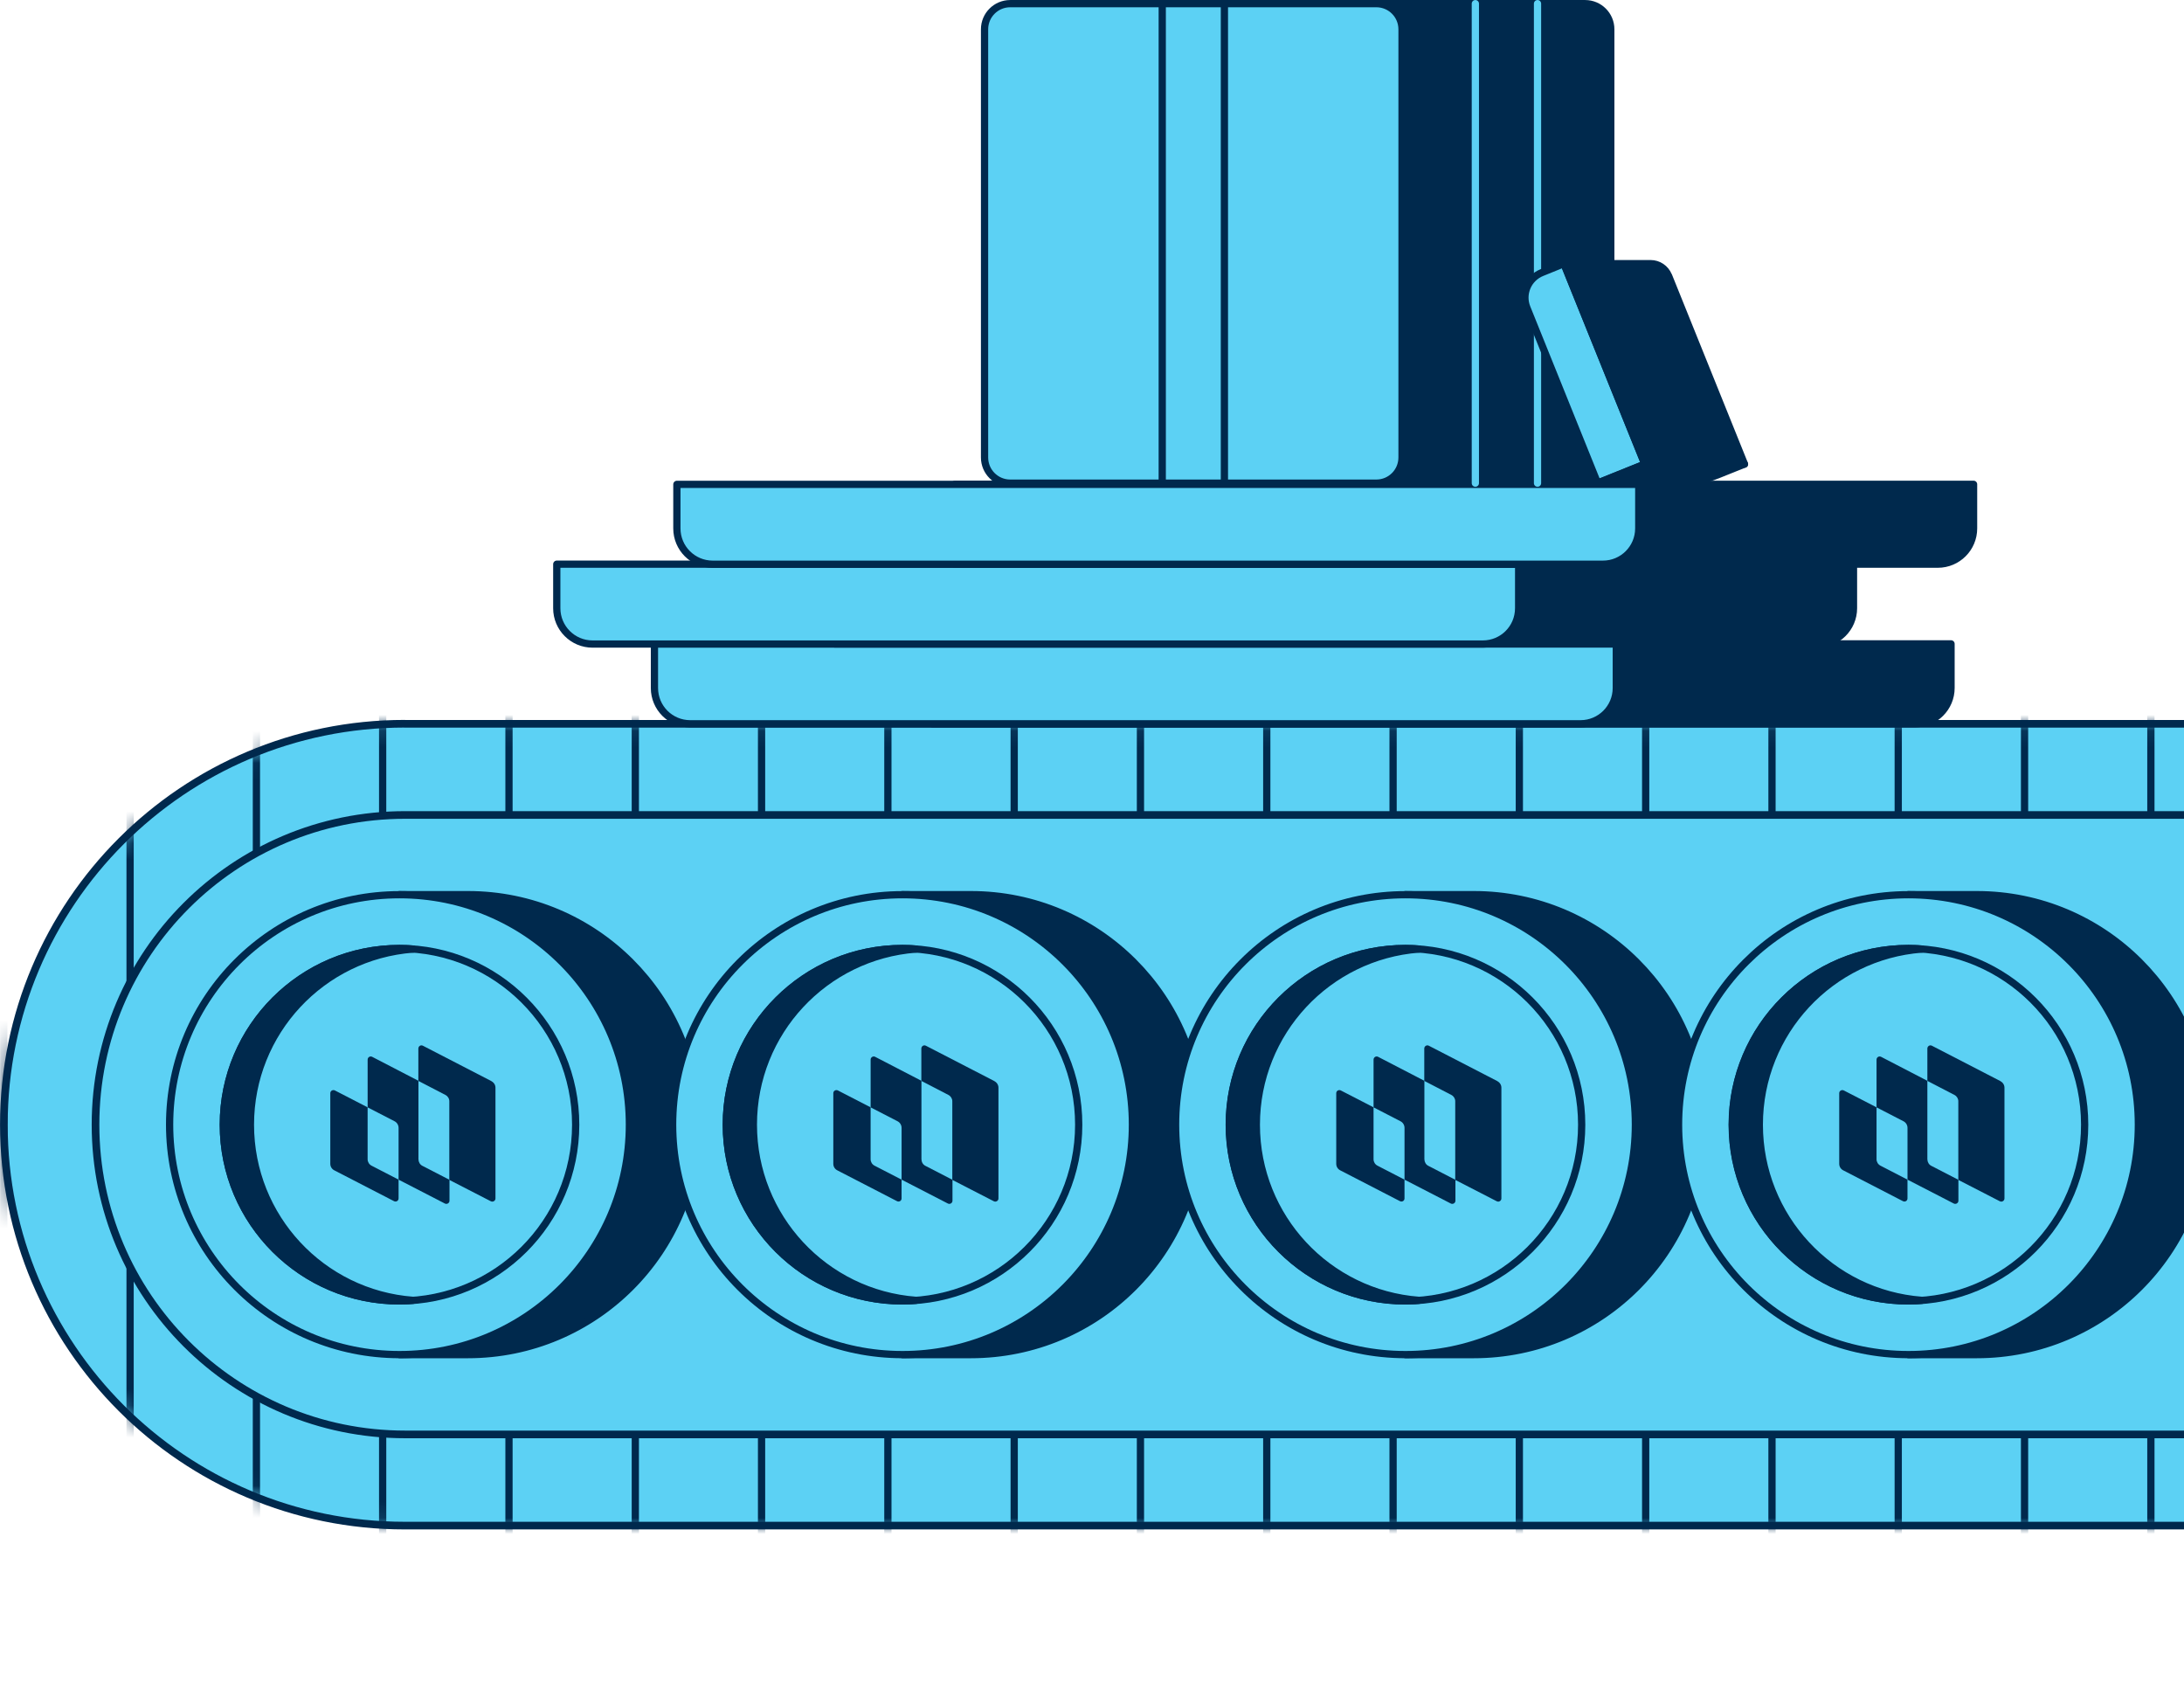 <svg width="136" height="106" viewBox="0 0 136 106" fill="none" xmlns="http://www.w3.org/2000/svg">
<g clip-path="url(#clip0_736_9191)">
<path d="M25.197 45.059C11.412 45.059 0.241 56.235 0.241 70.02C0.241 83.805 11.417 94.981 25.202 94.981H179.766V45.064H25.197V45.059Z" fill="#5CD1F4" stroke="#00294D" stroke-width="0.476" stroke-linecap="round" stroke-linejoin="round"/>
<mask id="mask0_736_9191" style="mask-type:luminance" maskUnits="userSpaceOnUse" x="0" y="45" width="180" height="50">
<path d="M25.195 45.059C11.41 45.059 0.239 56.235 0.239 70.02C0.239 83.805 11.415 94.981 25.2 94.981H179.764V45.064H25.195V45.059Z" fill="white"/>
</mask>
<g mask="url(#mask0_736_9191)">
<path d="M0.234 36.223V105.778" stroke="#00294D" stroke-width="0.451" stroke-linecap="round" stroke-linejoin="round"/>
<path d="M8.101 36.223V105.778" stroke="#00294D" stroke-width="0.451" stroke-linecap="round" stroke-linejoin="round"/>
<path d="M15.967 36.223V105.778" stroke="#00294D" stroke-width="0.451" stroke-linecap="round" stroke-linejoin="round"/>
<path d="M23.828 36.223V105.778" stroke="#00294D" stroke-width="0.451" stroke-linecap="round" stroke-linejoin="round"/>
<path d="M31.695 36.223V105.778" stroke="#00294D" stroke-width="0.451" stroke-linecap="round" stroke-linejoin="round"/>
<path d="M39.562 36.223V105.778" stroke="#00294D" stroke-width="0.451" stroke-linecap="round" stroke-linejoin="round"/>
<path d="M47.423 36.223V105.778" stroke="#00294D" stroke-width="0.451" stroke-linecap="round" stroke-linejoin="round"/>
<path d="M55.289 36.223V105.778" stroke="#00294D" stroke-width="0.451" stroke-linecap="round" stroke-linejoin="round"/>
<path d="M63.155 36.223V105.778" stroke="#00294D" stroke-width="0.451" stroke-linecap="round" stroke-linejoin="round"/>
<path d="M71.017 36.223V105.778" stroke="#00294D" stroke-width="0.451" stroke-linecap="round" stroke-linejoin="round"/>
<path d="M78.883 36.223V105.778" stroke="#00294D" stroke-width="0.451" stroke-linecap="round" stroke-linejoin="round"/>
<path d="M86.749 36.223V105.778" stroke="#00294D" stroke-width="0.451" stroke-linecap="round" stroke-linejoin="round"/>
<path d="M94.611 36.223V105.778" stroke="#00294D" stroke-width="0.451" stroke-linecap="round" stroke-linejoin="round"/>
<path d="M102.478 36.223V105.778" stroke="#00294D" stroke-width="0.451" stroke-linecap="round" stroke-linejoin="round"/>
<path d="M110.344 36.223V105.778" stroke="#00294D" stroke-width="0.451" stroke-linecap="round" stroke-linejoin="round"/>
<path d="M118.205 36.223V105.778" stroke="#00294D" stroke-width="0.451" stroke-linecap="round" stroke-linejoin="round"/>
<path d="M126.071 36.223V105.778" stroke="#00294D" stroke-width="0.451" stroke-linecap="round" stroke-linejoin="round"/>
<path d="M133.938 36.223V105.778" stroke="#00294D" stroke-width="0.451" stroke-linecap="round" stroke-linejoin="round"/>
</g>
<path d="M25.231 50.738C14.581 50.738 5.948 59.371 5.948 70.021C5.948 80.671 14.581 89.304 25.231 89.304H179.759V50.738H25.231Z" fill="#5CD1F4" stroke="#00294D" stroke-width="0.476" stroke-linecap="round" stroke-linejoin="round"/>
<path d="M43.459 70.02C43.459 77.926 37.05 84.336 29.138 84.336H24.877C25.603 84.336 26.314 84.281 27.01 84.175C27.741 84.065 28.452 83.905 29.143 83.69C34.971 81.877 39.203 76.439 39.203 70.02C39.203 63.601 34.971 58.163 29.143 56.345C28.457 56.13 27.741 55.97 27.01 55.859C26.314 55.754 25.603 55.699 24.877 55.699H29.138C37.044 55.699 43.459 62.108 43.459 70.02Z" fill="#00294D" stroke="#00294D" stroke-width="0.451" stroke-linecap="round" stroke-linejoin="round"/>
<path d="M24.877 84.335C32.783 84.335 39.193 77.925 39.193 70.019C39.193 62.112 32.783 55.703 24.877 55.703C16.971 55.703 10.562 62.112 10.562 70.019C10.562 77.925 16.971 84.335 24.877 84.335Z" fill="#5CD1F4" stroke="#00294D" stroke-width="0.451" stroke-linecap="round" stroke-linejoin="round"/>
<path d="M24.877 80.993C30.936 80.993 35.848 76.081 35.848 70.022C35.848 63.963 30.936 59.051 24.877 59.051C18.818 59.051 13.906 63.963 13.906 70.022C13.906 76.081 18.818 80.993 24.877 80.993Z" fill="#5CD1F4" stroke="#00294D" stroke-width="0.451" stroke-linecap="round" stroke-linejoin="round"/>
<path d="M25.718 80.957C25.443 80.977 25.163 80.993 24.877 80.993C18.818 80.993 13.906 76.08 13.906 70.022C13.906 63.963 18.818 59.051 24.877 59.051C25.157 59.051 25.438 59.061 25.718 59.086C20.055 59.517 15.594 64.248 15.594 70.022C15.594 75.795 20.055 80.532 25.718 80.957Z" fill="#00294D" stroke="#00294D" stroke-width="0.451" stroke-linecap="round" stroke-linejoin="round"/>
<path d="M74.778 70.02C74.778 77.926 68.369 84.336 60.457 84.336H56.196C56.922 84.336 57.633 84.281 58.329 84.175C59.06 84.065 59.772 83.905 60.462 83.69C66.291 81.877 70.522 76.439 70.522 70.02C70.522 63.601 66.291 58.163 60.462 56.345C59.776 56.13 59.06 55.97 58.329 55.859C57.633 55.754 56.922 55.699 56.196 55.699H60.457C68.364 55.699 74.778 62.108 74.778 70.02Z" fill="#00294D" stroke="#00294D" stroke-width="0.451" stroke-linecap="round" stroke-linejoin="round"/>
<path d="M56.201 84.335C64.108 84.335 70.517 77.925 70.517 70.019C70.517 62.112 64.108 55.703 56.201 55.703C48.295 55.703 41.886 62.112 41.886 70.019C41.886 77.925 48.295 84.335 56.201 84.335Z" fill="#5CD1F4" stroke="#00294D" stroke-width="0.451" stroke-linecap="round" stroke-linejoin="round"/>
<path d="M56.201 80.993C62.26 80.993 67.172 76.081 67.172 70.022C67.172 63.963 62.26 59.051 56.201 59.051C50.142 59.051 45.23 63.963 45.23 70.022C45.23 76.081 50.142 80.993 56.201 80.993Z" fill="#5CD1F4" stroke="#00294D" stroke-width="0.451" stroke-linecap="round" stroke-linejoin="round"/>
<path d="M57.038 80.957C56.762 80.977 56.482 80.993 56.196 80.993C50.138 80.993 45.226 76.08 45.226 70.022C45.226 63.963 50.138 59.051 56.196 59.051C56.477 59.051 56.757 59.061 57.038 59.086C51.374 59.517 46.913 64.248 46.913 70.022C46.913 75.795 51.374 80.532 57.038 80.957Z" fill="#00294D" stroke="#00294D" stroke-width="0.451" stroke-linecap="round" stroke-linejoin="round"/>
<path d="M106.098 70.02C106.098 77.926 99.689 84.336 91.778 84.336H87.517C88.243 84.336 88.954 84.281 89.65 84.175C90.381 84.065 91.092 83.905 91.783 83.69C97.611 81.877 101.842 76.439 101.842 70.02C101.842 63.601 97.611 58.163 91.783 56.345C91.097 56.13 90.381 55.97 89.65 55.859C88.954 55.754 88.243 55.699 87.517 55.699H91.778C99.684 55.699 106.098 62.108 106.098 70.02Z" fill="#00294D" stroke="#00294D" stroke-width="0.451" stroke-linecap="round" stroke-linejoin="round"/>
<path d="M87.522 84.335C95.428 84.335 101.837 77.925 101.837 70.019C101.837 62.112 95.428 55.703 87.522 55.703C79.615 55.703 73.206 62.112 73.206 70.019C73.206 77.925 79.615 84.335 87.522 84.335Z" fill="#5CD1F4" stroke="#00294D" stroke-width="0.451" stroke-linecap="round" stroke-linejoin="round"/>
<path d="M87.522 80.993C93.581 80.993 98.493 76.081 98.493 70.022C98.493 63.963 93.581 59.051 87.522 59.051C81.463 59.051 76.551 63.963 76.551 70.022C76.551 76.081 81.463 80.993 87.522 80.993Z" fill="#5CD1F4" stroke="#00294D" stroke-width="0.451" stroke-linecap="round" stroke-linejoin="round"/>
<path d="M88.358 80.957C88.083 80.977 87.802 80.993 87.517 80.993C81.458 80.993 76.546 76.08 76.546 70.022C76.546 63.963 81.458 59.051 87.517 59.051C87.797 59.051 88.078 59.061 88.358 59.086C82.695 59.517 78.233 64.248 78.233 70.022C78.233 75.795 82.695 80.532 88.358 80.957Z" fill="#00294D" stroke="#00294D" stroke-width="0.451" stroke-linecap="round" stroke-linejoin="round"/>
<path d="M137.419 70.02C137.419 77.926 131.009 84.336 123.098 84.336H118.837C119.563 84.336 120.274 84.281 120.97 84.175C121.701 84.065 122.412 83.905 123.103 83.69C128.931 81.877 133.163 76.439 133.163 70.02C133.163 63.601 128.931 58.163 123.103 56.345C122.417 56.13 121.701 55.97 120.97 55.859C120.274 55.754 119.563 55.699 118.837 55.699H123.098C131.004 55.699 137.419 62.108 137.419 70.02Z" fill="#00294D" stroke="#00294D" stroke-width="0.451" stroke-linecap="round" stroke-linejoin="round"/>
<path d="M118.842 84.335C126.748 84.335 133.158 77.925 133.158 70.019C133.158 62.112 126.748 55.703 118.842 55.703C110.936 55.703 104.526 62.112 104.526 70.019C104.526 77.925 110.936 84.335 118.842 84.335Z" fill="#5CD1F4" stroke="#00294D" stroke-width="0.451" stroke-linecap="round" stroke-linejoin="round"/>
<path d="M118.843 80.993C124.902 80.993 129.814 76.081 129.814 70.022C129.814 63.963 124.902 59.051 118.843 59.051C112.784 59.051 107.872 63.963 107.872 70.022C107.872 76.081 112.784 80.993 118.843 80.993Z" fill="#5CD1F4" stroke="#00294D" stroke-width="0.451" stroke-linecap="round" stroke-linejoin="round"/>
<path d="M119.678 80.957C119.403 80.977 119.122 80.993 118.837 80.993C112.778 80.993 107.866 76.08 107.866 70.022C107.866 63.963 112.778 59.051 118.837 59.051C119.117 59.051 119.398 59.061 119.678 59.086C114.015 59.517 109.554 64.248 109.554 70.022C109.554 75.795 114.015 80.532 119.678 80.957Z" fill="#00294D" stroke="#00294D" stroke-width="0.451" stroke-linecap="round" stroke-linejoin="round"/>
<path d="M150.161 84.335C158.068 84.335 164.477 77.925 164.477 70.019C164.477 62.112 158.068 55.703 150.161 55.703C142.255 55.703 135.846 62.112 135.846 70.019C135.846 77.925 142.255 84.335 150.161 84.335Z" fill="#5CD1F4" stroke="#00294D" stroke-width="0.451" stroke-linecap="round" stroke-linejoin="round"/>
<path d="M58.057 40.091V45.058H119.265C120.492 45.058 121.493 44.062 121.493 42.83V40.086H58.057V40.091Z" fill="#00294D" stroke="#00294D" stroke-width="0.451" stroke-linecap="round" stroke-linejoin="round"/>
<path d="M40.753 40.09V42.834C40.753 44.066 41.749 45.062 42.981 45.062H98.421C99.653 45.062 100.649 44.066 100.649 42.834V40.09H40.758H40.753Z" fill="#5CD1F4" stroke="#00294D" stroke-width="0.451" stroke-linecap="round" stroke-linejoin="round"/>
<path d="M51.982 35.126V40.093H113.191C114.418 40.093 115.419 39.097 115.419 37.865V35.121H51.982V35.126Z" fill="#00294D" stroke="#00294D" stroke-width="0.451" stroke-linecap="round" stroke-linejoin="round"/>
<path d="M34.671 35.125V37.869C34.671 39.096 35.667 40.097 36.899 40.097H92.339C93.571 40.097 94.567 39.101 94.567 37.869V35.125H34.676H34.671Z" fill="#5CD1F4" stroke="#00294D" stroke-width="0.451" stroke-linecap="round" stroke-linejoin="round"/>
<path d="M59.46 30.157V35.124H120.668C121.9 35.124 122.897 34.128 122.897 32.896V30.152H59.46V30.157Z" fill="#00294D" stroke="#00294D" stroke-width="0.451" stroke-linecap="round" stroke-linejoin="round"/>
<path d="M42.15 30.156V32.9C42.15 34.127 43.147 35.128 44.379 35.128H99.819C101.045 35.128 102.047 34.132 102.047 32.9V30.156H42.155H42.15Z" fill="#5CD1F4" stroke="#00294D" stroke-width="0.451" stroke-linecap="round" stroke-linejoin="round"/>
<path d="M98.708 0.227H72.655C71.773 0.227 71.058 0.942 71.058 1.824V28.482C71.058 29.364 71.773 30.08 72.655 30.08H98.708C99.59 30.08 100.305 29.364 100.305 28.482V1.824C100.305 0.942 99.59 0.227 98.708 0.227Z" fill="#00294D" stroke="#00294D" stroke-width="0.451" stroke-linecap="round" stroke-linejoin="round"/>
<path d="M85.709 0.227H62.906C62.024 0.227 61.309 0.942 61.309 1.824V28.482C61.309 29.364 62.024 30.08 62.906 30.08H85.709C86.591 30.08 87.306 29.364 87.306 28.482V1.824C87.306 0.942 86.591 0.227 85.709 0.227Z" fill="#5CD1F4" stroke="#00294D" stroke-width="0.451" stroke-linecap="round" stroke-linejoin="round"/>
<path d="M76.245 0.227H72.374V30.08H76.245V0.227Z" fill="#5CD1F4" stroke="#00294D" stroke-width="0.451" stroke-linecap="round" stroke-linejoin="round"/>
<path d="M95.743 0.227V30.08" stroke="#5CD1F4" stroke-width="0.451" stroke-linecap="round" stroke-linejoin="round"/>
<path d="M91.872 30.08V0.227" stroke="#5CD1F4" stroke-width="0.451" stroke-linecap="round" stroke-linejoin="round"/>
<path d="M97.387 16.414L96.015 16.97C95.148 17.32 94.733 18.302 95.083 19.163L99.485 30.079L102.424 28.897L97.387 16.414Z" fill="#5CD1F4" stroke="#00294D" stroke-width="0.451" stroke-linecap="round" stroke-linejoin="round"/>
<path d="M103.896 17.165C103.711 16.709 103.27 16.414 102.785 16.414H97.387L102.424 28.897H108.633L103.901 17.165H103.896Z" fill="#00294D" stroke="#00294D" stroke-width="0.451" stroke-linecap="round" stroke-linejoin="round"/>
<path d="M99.484 30.076H104.296C105.218 30.076 106.134 29.901 106.985 29.555L108.628 28.895H102.419L99.48 30.076H99.484Z" fill="#00294D" stroke="#00294D" stroke-width="0.451" stroke-linecap="round" stroke-linejoin="round"/>
<path d="M22.892 72.175V68.94L20.854 67.889C20.724 67.824 20.568 67.914 20.568 68.059V72.455C20.568 72.63 20.663 72.786 20.824 72.866L24.539 74.784C24.669 74.849 24.82 74.759 24.82 74.613V73.442L23.132 72.57C22.987 72.495 22.892 72.34 22.892 72.175Z" fill="#00294D"/>
<path d="M26.057 72.186V67.289L23.178 65.797C23.048 65.727 22.893 65.822 22.893 65.972V68.942L24.57 69.808C24.725 69.888 24.82 70.048 24.82 70.223V73.443L27.704 74.93C27.835 74.995 27.99 74.9 27.99 74.755V73.453L26.302 72.582C26.152 72.507 26.062 72.351 26.062 72.186H26.057Z" fill="#00294D"/>
<path d="M30.612 67.314L26.336 65.106C26.206 65.035 26.051 65.131 26.051 65.281V67.294L27.738 68.17C27.883 68.245 27.979 68.395 27.979 68.561V73.458L30.567 74.79C30.698 74.855 30.853 74.76 30.853 74.614V67.719C30.853 67.549 30.758 67.394 30.602 67.314H30.612Z" fill="#00294D"/>
<path d="M54.214 72.175V68.94L52.176 67.889C52.046 67.824 51.891 67.914 51.891 68.059V72.455C51.891 72.63 51.986 72.786 52.146 72.866L55.861 74.784C55.992 74.849 56.142 74.759 56.142 74.613V73.442L54.454 72.57C54.309 72.495 54.214 72.34 54.214 72.175Z" fill="#00294D"/>
<path d="M57.379 72.186V67.289L54.5 65.797C54.37 65.727 54.215 65.822 54.215 65.972V68.942L55.892 69.808C56.047 69.888 56.143 70.048 56.143 70.223V73.443L59.027 74.93C59.157 74.995 59.312 74.9 59.312 74.755V73.453L57.625 72.582C57.475 72.507 57.384 72.351 57.384 72.186H57.379Z" fill="#00294D"/>
<path d="M61.935 67.314L57.658 65.106C57.528 65.035 57.373 65.131 57.373 65.281V67.294L59.06 68.17C59.206 68.245 59.301 68.395 59.301 68.561V73.458L61.89 74.79C62.02 74.855 62.175 74.76 62.175 74.614V67.719C62.175 67.549 62.08 67.394 61.925 67.314H61.935Z" fill="#00294D"/>
<path d="M85.532 72.175V68.94L83.494 67.889C83.364 67.824 83.209 67.914 83.209 68.059V72.455C83.209 72.63 83.304 72.786 83.464 72.866L87.18 74.784C87.31 74.849 87.46 74.759 87.46 74.613V73.442L85.773 72.57C85.627 72.495 85.532 72.34 85.532 72.175Z" fill="#00294D"/>
<path d="M88.698 72.186V67.289L85.819 65.797C85.688 65.727 85.533 65.822 85.533 65.972V68.942L87.211 69.808C87.366 69.888 87.461 70.048 87.461 70.223V73.443L90.345 74.93C90.475 74.995 90.631 74.9 90.631 74.755V73.453L88.943 72.582C88.793 72.507 88.703 72.351 88.703 72.186H88.698Z" fill="#00294D"/>
<path d="M93.253 67.314L88.977 65.106C88.847 65.035 88.691 65.131 88.691 65.281V67.294L90.379 68.17C90.524 68.245 90.619 68.395 90.619 68.561V73.458L93.208 74.79C93.338 74.855 93.493 74.76 93.493 74.614V67.719C93.493 67.549 93.398 67.394 93.243 67.314H93.253Z" fill="#00294D"/>
<path d="M116.854 72.175V68.94L114.816 67.889C114.686 67.824 114.53 67.914 114.53 68.059V72.455C114.53 72.63 114.625 72.786 114.786 72.866L118.501 74.784C118.631 74.849 118.781 74.759 118.781 74.613V73.442L117.094 72.57C116.949 72.495 116.854 72.34 116.854 72.175Z" fill="#00294D"/>
<path d="M120.019 72.186V67.289L117.14 65.797C117.01 65.727 116.854 65.822 116.854 65.972V68.942L118.532 69.808C118.687 69.888 118.782 70.048 118.782 70.223V73.443L121.666 74.93C121.797 74.995 121.952 74.9 121.952 74.755V73.453L120.264 72.582C120.114 72.507 120.024 72.351 120.024 72.186H120.019Z" fill="#00294D"/>
<path d="M124.58 67.314L120.304 65.106C120.174 65.035 120.019 65.131 120.019 65.281V67.294L121.706 68.17C121.851 68.245 121.946 68.395 121.946 68.561V73.458L124.535 74.79C124.665 74.855 124.82 74.76 124.82 74.614V67.719C124.82 67.549 124.725 67.394 124.57 67.314H124.58Z" fill="#00294D"/>
</g>
<defs>
<clipPath id="clip0_736_9191">
<rect width="180" height="106.008" fill="white"/>
</clipPath>
</defs>
</svg>
